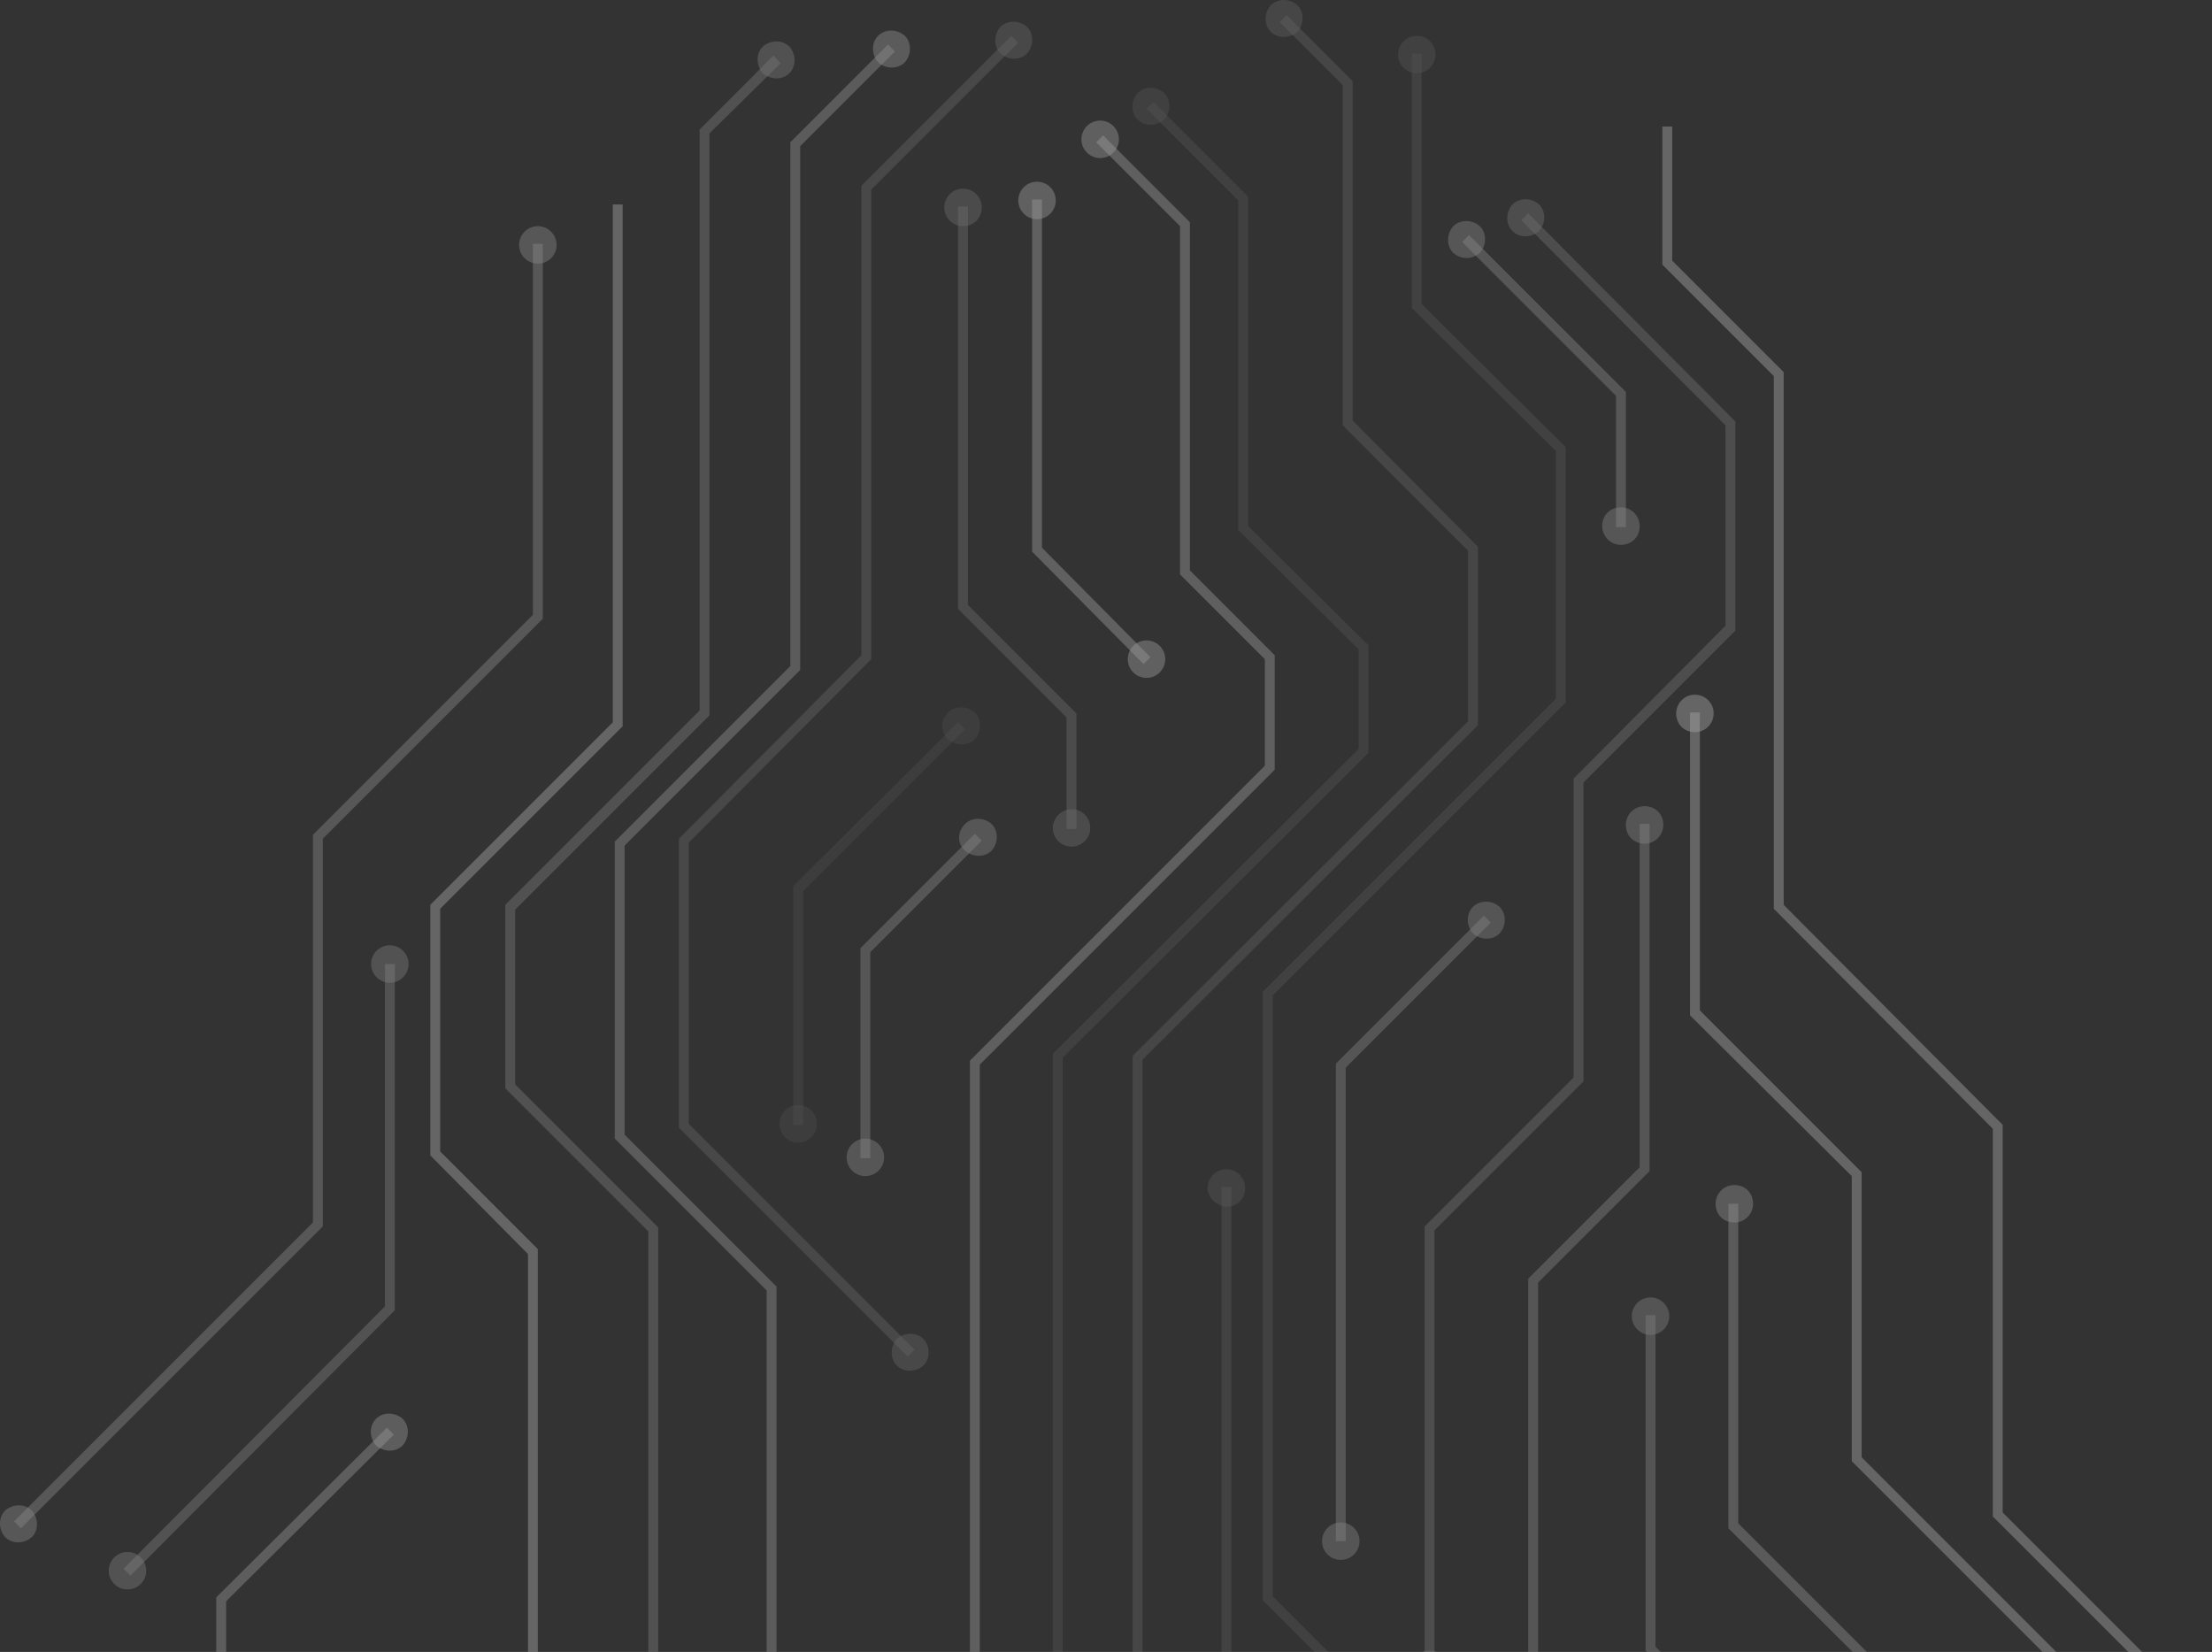 <svg width="466" height="348" viewBox="0 0 466 348" fill="none" xmlns="http://www.w3.org/2000/svg">
<rect x="0" y="0" width="466" height="348" fill="#333333" stroke="none"/>
<g opacity="0.58">
<g opacity="0.73">
<path d="M114.348 51.376L114.348 130.343L68.007 176.685L68.007 258.354L4.417 321.943L2.962 320.489L65.928 257.522L65.928 175.854L112.27 129.512L112.27 51.376L114.348 51.376Z" fill="white" fill-opacity="0.42"/>
<path d="M117.257 51.593C117.257 49.412 115.489 47.644 113.309 47.644C111.128 47.644 109.36 49.412 109.36 51.593C109.36 53.773 111.128 55.541 113.309 55.541C115.489 55.541 117.257 53.773 117.257 51.593Z" fill="white" fill-opacity="0.42"/>
<path d="M1.091 318.202C-0.364 319.657 -0.364 322.151 1.091 323.813C2.546 325.268 5.039 325.268 6.702 323.813C8.156 322.359 8.156 319.865 6.702 318.202C5.247 316.748 2.753 316.748 1.091 318.202Z" fill="white" fill-opacity="0.42"/>
</g>
<path d="M462.839 359.562L462.839 432.711L460.761 432.711L460.761 360.393L419.823 319.455L419.823 237.786L373.689 191.445L373.689 79.228L350.207 55.746L350.207 26.652L352.285 26.652L352.285 54.914L375.768 78.397L375.768 190.614L421.901 236.955L421.901 318.624L462.839 359.562Z" fill="white" fill-opacity="0.42"/>
<path d="M131.178 43.066L131.178 152.997L92.733 191.441L92.733 242.562L113.306 263.135L113.306 418.992L111.228 418.992L111.228 264.174L90.655 243.394L90.655 190.61L129.1 152.165L129.1 43.066L131.178 43.066Z" fill="white" fill-opacity="0.42"/>
<g opacity="0.513">
<path d="M365.589 88.786L365.589 132.841L333.586 164.844L333.586 227.81L302.207 259.189L302.207 351.664L300.129 351.664L300.129 258.358L331.508 226.979L331.508 164.013L363.511 131.802L363.511 89.617L320.494 46.393L321.949 44.938L365.589 88.786Z" fill="white" fill-opacity="0.42"/>
<path d="M318.621 48.677C317.167 47.222 317.167 44.728 318.621 43.066C320.076 41.611 322.57 41.611 324.232 43.066C325.687 44.52 325.687 47.014 324.232 48.677C322.57 50.131 320.076 50.131 318.621 48.677Z" fill="white" fill-opacity="0.42"/>
<path d="M297.22 351.659C297.22 353.737 298.882 355.607 301.168 355.607C303.454 355.607 305.116 353.945 305.116 351.659C305.116 349.373 303.454 347.711 301.168 347.711C298.882 347.711 297.22 349.373 297.22 351.659Z" fill="white" fill-opacity="0.42"/>
</g>
<g opacity="0.592">
<path d="M164.429 13.346L149.467 28.1L149.467 150.707L108.528 191.646L108.528 228.428L138.661 258.56L138.661 375.557L136.582 375.557L136.582 259.391L106.45 229.259L106.45 190.607L147.389 149.668L147.389 27.269L162.974 11.683L164.429 13.346Z" fill="white" fill-opacity="0.42"/>
<path d="M166.303 15.427C167.758 13.972 167.758 11.478 166.303 9.816C164.849 8.361 162.355 8.361 160.693 9.816C159.238 11.27 159.238 13.764 160.693 15.427C162.355 16.881 164.849 16.881 166.303 15.427Z" fill="white" fill-opacity="0.42"/>
</g>
<g opacity="0.267">
<path d="M329.849 94.19L329.849 148.013L268.13 209.732L268.13 336.288L297.847 366.004L296.392 367.459L266.052 337.119L266.052 208.901L327.771 147.181L327.771 95.021L297.431 64.889L297.431 11.274L299.509 11.274L299.509 64.058L329.849 94.19Z" fill="white" fill-opacity="0.42"/>
<path d="M302.419 11.489C302.419 9.308 300.651 7.541 298.471 7.541C296.29 7.541 294.522 9.308 294.522 11.489C294.522 13.67 296.29 15.438 298.471 15.438C300.651 15.438 302.419 13.67 302.419 11.489Z" fill="white" fill-opacity="0.42"/>
</g>
<g opacity="0.711">
<path d="M342.525 82.559L342.525 111.029L340.447 111.029L340.447 83.391L308.028 50.972L309.483 49.518L342.525 82.559Z" fill="white" fill-opacity="0.42"/>
<path d="M306.156 53.27C304.702 51.816 304.702 49.322 306.156 47.66C307.611 46.205 310.105 46.205 311.767 47.66C313.222 49.114 313.222 51.608 311.767 53.27C310.105 54.725 307.819 54.725 306.156 53.27Z" fill="white" fill-opacity="0.42"/>
<path d="M337.532 110.825C337.532 112.903 339.195 114.773 341.481 114.773C343.767 114.773 345.429 113.111 345.429 110.825C345.429 108.747 343.767 106.877 341.481 106.877C339.195 106.877 337.532 108.539 337.532 110.825Z" fill="white" fill-opacity="0.42"/>
</g>
<g opacity="0.8">
<path d="M188.525 10.848L168.575 30.798L168.575 141.144L131.585 178.134L131.585 239.022L163.588 271.025L163.588 404.23L124.935 442.883L123.48 441.428L161.51 403.399L161.51 271.856L129.507 239.854L129.507 177.303L166.497 140.313L166.497 29.967L187.07 9.393L188.525 10.848Z" fill="white" fill-opacity="0.42"/>
<path d="M184.998 7.531C186.453 6.076 188.947 6.076 190.609 7.531C192.064 8.985 192.064 11.479 190.609 13.141C189.154 14.596 186.661 14.596 184.998 13.141C183.544 11.479 183.544 8.985 184.998 7.531Z" fill="white" fill-opacity="0.42"/>
</g>
<g opacity="0.412">
<path d="M214.505 8.991L183.541 39.955L183.541 138.872L145.097 177.525L145.097 236.75L192.685 284.338L191.23 285.793L143.019 237.581L143.019 176.693L181.463 138.041L181.463 39.124L213.05 7.537L214.505 8.991Z" fill="white" fill-opacity="0.42"/>
<path d="M210.759 5.663C212.214 4.209 214.707 4.209 216.37 5.663C217.824 7.118 217.824 9.612 216.37 11.274C214.915 12.729 212.421 12.729 210.759 11.274C209.304 9.82 209.304 7.326 210.759 5.663Z" fill="white" fill-opacity="0.42"/>
<path d="M188.936 287.663C190.39 289.118 192.884 289.118 194.547 287.663C196.001 286.208 196.001 283.715 194.547 282.052C193.092 280.597 190.598 280.597 188.936 282.052C187.481 283.715 187.481 286.208 188.936 287.663Z" fill="white" fill-opacity="0.42"/>
</g>
<g opacity="0.385">
<path d="M311.348 115.175L311.348 152.788L240.693 223.236L240.693 409.225L238.615 409.225L238.615 222.404L309.27 151.957L309.27 116.006L282.879 89.614L282.879 17.92L269.579 4.621L271.033 3.166L284.957 17.089L284.957 88.575L311.348 115.175Z" fill="white" fill-opacity="0.42"/>
<path d="M267.713 6.702C266.258 5.247 266.258 2.754 267.713 1.091C269.168 -0.364 271.661 -0.364 273.324 1.091C274.779 2.546 274.779 5.039 273.324 6.702C271.661 8.157 269.168 8.157 267.713 6.702Z" fill="white" fill-opacity="0.42"/>
</g>
<g opacity="0.487">
<path d="M226.773 150.302L226.773 174.615L224.695 174.615L224.695 151.133L201.836 128.274L201.836 43.488L203.914 43.488L203.914 127.443L226.773 150.302Z" fill="white" fill-opacity="0.42"/>
<path d="M198.927 43.688C198.927 41.61 200.589 39.74 202.875 39.74C204.953 39.74 206.824 41.402 206.824 43.688C206.824 45.974 205.161 47.637 202.875 47.637C200.589 47.637 198.927 45.766 198.927 43.688Z" fill="white" fill-opacity="0.42"/>
<path d="M221.79 174.405C221.79 176.483 223.452 178.354 225.738 178.354C227.816 178.354 229.687 176.691 229.687 174.405C229.687 172.327 228.024 170.457 225.738 170.457C223.66 170.457 221.79 172.327 221.79 174.405Z" fill="white" fill-opacity="0.42"/>
</g>
<g opacity="0.222">
<path d="M203.282 153.629L169.201 187.71L169.201 236.961L167.123 236.961L167.123 186.671L201.827 152.175L203.282 153.629Z" fill="white" fill-opacity="0.42"/>
<path d="M199.743 150.095C201.198 148.64 203.691 148.64 205.354 150.095C206.808 151.55 206.808 154.043 205.354 155.706C203.899 157.161 201.405 157.161 199.743 155.706C198.08 154.251 198.08 151.758 199.743 150.095Z" fill="white" fill-opacity="0.42"/>
<path d="M172.106 236.749C172.106 234.568 170.338 232.801 168.157 232.801C165.977 232.801 164.209 234.568 164.209 236.749C164.209 238.93 165.977 240.697 168.157 240.697C170.338 240.697 172.106 238.93 172.106 236.749Z" fill="white" fill-opacity="0.42"/>
</g>
<g opacity="0.706">
<path d="M206.825 177.101L183.343 200.584L183.343 244.016L181.265 244.016L181.265 199.752L205.37 175.646L206.825 177.101Z" fill="white" fill-opacity="0.42"/>
<path d="M203.295 173.581C204.749 172.127 207.243 172.127 208.906 173.581C210.36 175.036 210.36 177.53 208.906 179.192C207.451 180.647 204.957 180.647 203.295 179.192C201.632 177.738 201.632 175.244 203.295 173.581Z" fill="white" fill-opacity="0.42"/>
<path d="M186.25 243.811C186.25 241.631 184.483 239.863 182.302 239.863C180.121 239.863 178.354 241.631 178.354 243.811C178.354 245.992 180.121 247.76 182.302 247.76C184.483 247.76 186.25 245.992 186.25 243.811Z" fill="white" fill-opacity="0.42"/>
</g>
<g opacity="0.688">
<path d="M314.05 194.36L283.502 224.908L283.502 324.656L281.424 324.656L281.424 224.077L312.595 192.905L314.05 194.36Z" fill="white" fill-opacity="0.42"/>
<path d="M310.311 191.031C311.765 189.576 314.259 189.576 315.922 191.031C317.376 192.485 317.376 194.979 315.922 196.641C314.467 198.096 311.973 198.096 310.311 196.641C308.856 194.979 308.856 192.485 310.311 191.031Z" fill="white" fill-opacity="0.42"/>
<path d="M286.407 324.657C286.407 322.476 284.639 320.709 282.458 320.709C280.277 320.709 278.51 322.476 278.51 324.657C278.51 326.838 280.277 328.605 282.458 328.605C284.639 328.605 286.407 326.838 286.407 324.657Z" fill="white" fill-opacity="0.42"/>
</g>
<g opacity="0.99">
<path d="M444.35 359.149L444.35 426.894L442.272 426.894L442.272 359.98L390.112 307.82L390.112 247.763L356.031 213.89L356.031 150.093L358.109 150.093L358.109 212.851L392.19 246.932L392.19 306.989L444.35 359.149Z" fill="white" fill-opacity="0.42"/>
<path d="M353.122 150.29C353.122 148.212 354.785 146.342 357.07 146.342C359.149 146.342 361.019 148.004 361.019 150.29C361.019 152.368 359.356 154.238 357.07 154.238C354.785 154.238 353.122 152.576 353.122 150.29Z" fill="white" fill-opacity="0.42"/>
</g>
<g opacity="0.695">
<path d="M363.301 429.588L361.847 431.043L321.947 391.144L321.947 269.368L345.43 245.885L345.43 173.568L347.508 173.568L347.508 246.716L324.025 270.199L324.025 390.312L363.301 429.588Z" fill="white" fill-opacity="0.42"/>
<path d="M342.515 173.776C342.515 171.698 344.177 169.828 346.463 169.828C348.749 169.828 350.411 171.49 350.411 173.776C350.411 175.854 348.749 177.725 346.463 177.725C344.177 177.725 342.515 176.062 342.515 173.776Z" fill="white" fill-opacity="0.42"/>
</g>
<g opacity="0.781">
<path d="M408.593 363.305L408.593 420.452L389.059 439.986L387.604 438.532L406.515 419.621L406.515 364.136L364.122 321.951L364.122 253.582L366.2 253.582L366.2 320.912L408.593 363.305Z" fill="white" fill-opacity="0.42"/>
<path d="M361.425 253.585C361.425 251.507 363.087 249.636 365.373 249.636C367.659 249.636 369.322 251.299 369.322 253.585C369.322 255.663 367.659 257.533 365.373 257.533C363.087 257.533 361.425 255.871 361.425 253.585Z" fill="white" fill-opacity="0.42"/>
</g>
<g opacity="0.649">
<path d="M380.964 379.091L380.964 406.937L378.886 406.937L378.886 379.922L346.676 347.712L346.676 277.057L348.754 277.057L348.754 346.881L380.964 379.091Z" fill="white" fill-opacity="0.42"/>
<path d="M351.663 277.263C351.663 275.082 349.896 273.314 347.715 273.314C345.534 273.314 343.767 275.082 343.767 277.263C343.767 279.443 345.534 281.211 347.715 281.211C349.896 281.211 351.663 279.443 351.663 277.263Z" fill="white" fill-opacity="0.42"/>
</g>
<g opacity="0.304">
<path d="M310.523 436.651L309.069 438.105L257.324 386.361L257.324 250.038L259.402 250.038L259.402 385.53L310.523 436.651Z" fill="white" fill-opacity="0.42"/>
<path d="M254.41 250.257C254.41 248.179 256.073 246.308 258.359 246.308C260.437 246.308 262.307 247.971 262.307 250.257C262.307 252.543 260.644 254.205 258.359 254.205C256.28 253.997 254.41 252.335 254.41 250.257Z" fill="white" fill-opacity="0.42"/>
</g>
<g opacity="0.26">
<path d="M288.29 135.956L288.29 158.607L223.869 222.821L223.869 421.07L221.791 421.07L221.791 221.989L286.212 157.776L286.212 136.788L260.859 111.643L260.859 42.235L241.533 22.908L242.988 21.454L262.937 41.403L262.937 110.812L288.29 135.956Z" fill="white" fill-opacity="0.42"/>
<path d="M239.654 25.198C238.2 23.743 238.2 21.25 239.654 19.587C241.109 18.133 243.603 18.133 245.265 19.587C246.72 21.042 246.72 23.536 245.265 25.198C243.603 26.653 241.109 26.653 239.654 25.198Z" fill="white" fill-opacity="0.42"/>
</g>
<g opacity="0.883">
<path d="M268.546 138.032L268.546 162.138L206.411 224.273L206.411 431.666L204.333 431.666L204.333 223.441L266.468 161.306L266.468 138.863L248.596 120.992L248.596 47.635L230.933 29.971L232.387 28.517L250.674 46.804L250.674 120.16L268.546 138.032Z" fill="white" fill-opacity="0.42"/>
<path d="M235.717 29.35C235.717 27.17 233.949 25.402 231.769 25.402C229.588 25.402 227.82 27.17 227.82 29.351C227.82 31.531 229.588 33.299 231.769 33.299C233.949 33.299 235.717 31.531 235.717 29.35Z" fill="white" fill-opacity="0.42"/>
</g>
<g opacity="0.895">
<path d="M242.369 138.446L240.914 139.9L217.432 116.21L217.432 42.022L219.51 42.022L219.51 115.379L242.369 138.446Z" fill="white" fill-opacity="0.42"/>
<path d="M222.419 42.225C222.419 40.045 220.651 38.277 218.471 38.277C216.29 38.277 214.522 40.045 214.522 42.225C214.522 44.406 216.29 46.174 218.471 46.174C220.651 46.174 222.419 44.406 222.419 42.225Z" fill="white" fill-opacity="0.42"/>
<path d="M245.484 138.856C245.484 136.676 243.716 134.908 241.535 134.908C239.355 134.908 237.587 136.676 237.587 138.856C237.587 141.037 239.355 142.805 241.535 142.805C243.716 142.805 245.484 141.037 245.484 138.856Z" fill="white" fill-opacity="0.42"/>
</g>
<g opacity="0.632">
<path d="M83.178 203.082L83.178 276.023L27.485 331.924L26.031 330.469L81.1 275.192L81.1 203.082L83.178 203.082Z" fill="white" fill-opacity="0.42"/>
<path d="M86.075 203.081C86.075 200.9 84.308 199.133 82.127 199.133C79.947 199.133 78.179 200.9 78.179 203.081C78.179 205.262 79.947 207.029 82.127 207.029C84.308 207.029 86.075 205.262 86.075 203.081Z" fill="white" fill-opacity="0.42"/>
<path d="M30.803 330.886C30.803 328.705 29.035 326.937 26.855 326.937C24.674 326.937 22.906 328.705 22.906 330.886C22.906 333.066 24.674 334.834 26.855 334.834C29.035 334.834 30.803 333.066 30.803 330.886Z" fill="white" fill-opacity="0.42"/>
</g>
<g opacity="0.853">
<path d="M82.964 302.206L47.637 337.326L47.637 436.035L45.559 436.035L45.559 336.495L81.51 300.751L82.964 302.206Z" fill="white" fill-opacity="0.42"/>
<path d="M79.213 298.886C80.668 297.431 83.161 297.431 84.824 298.886C86.279 300.341 86.279 302.834 84.824 304.497C83.369 305.952 80.876 305.952 79.213 304.497C77.758 302.834 77.758 300.341 79.213 298.886Z" fill="white" fill-opacity="0.42"/>
</g>
</g>
</svg>
